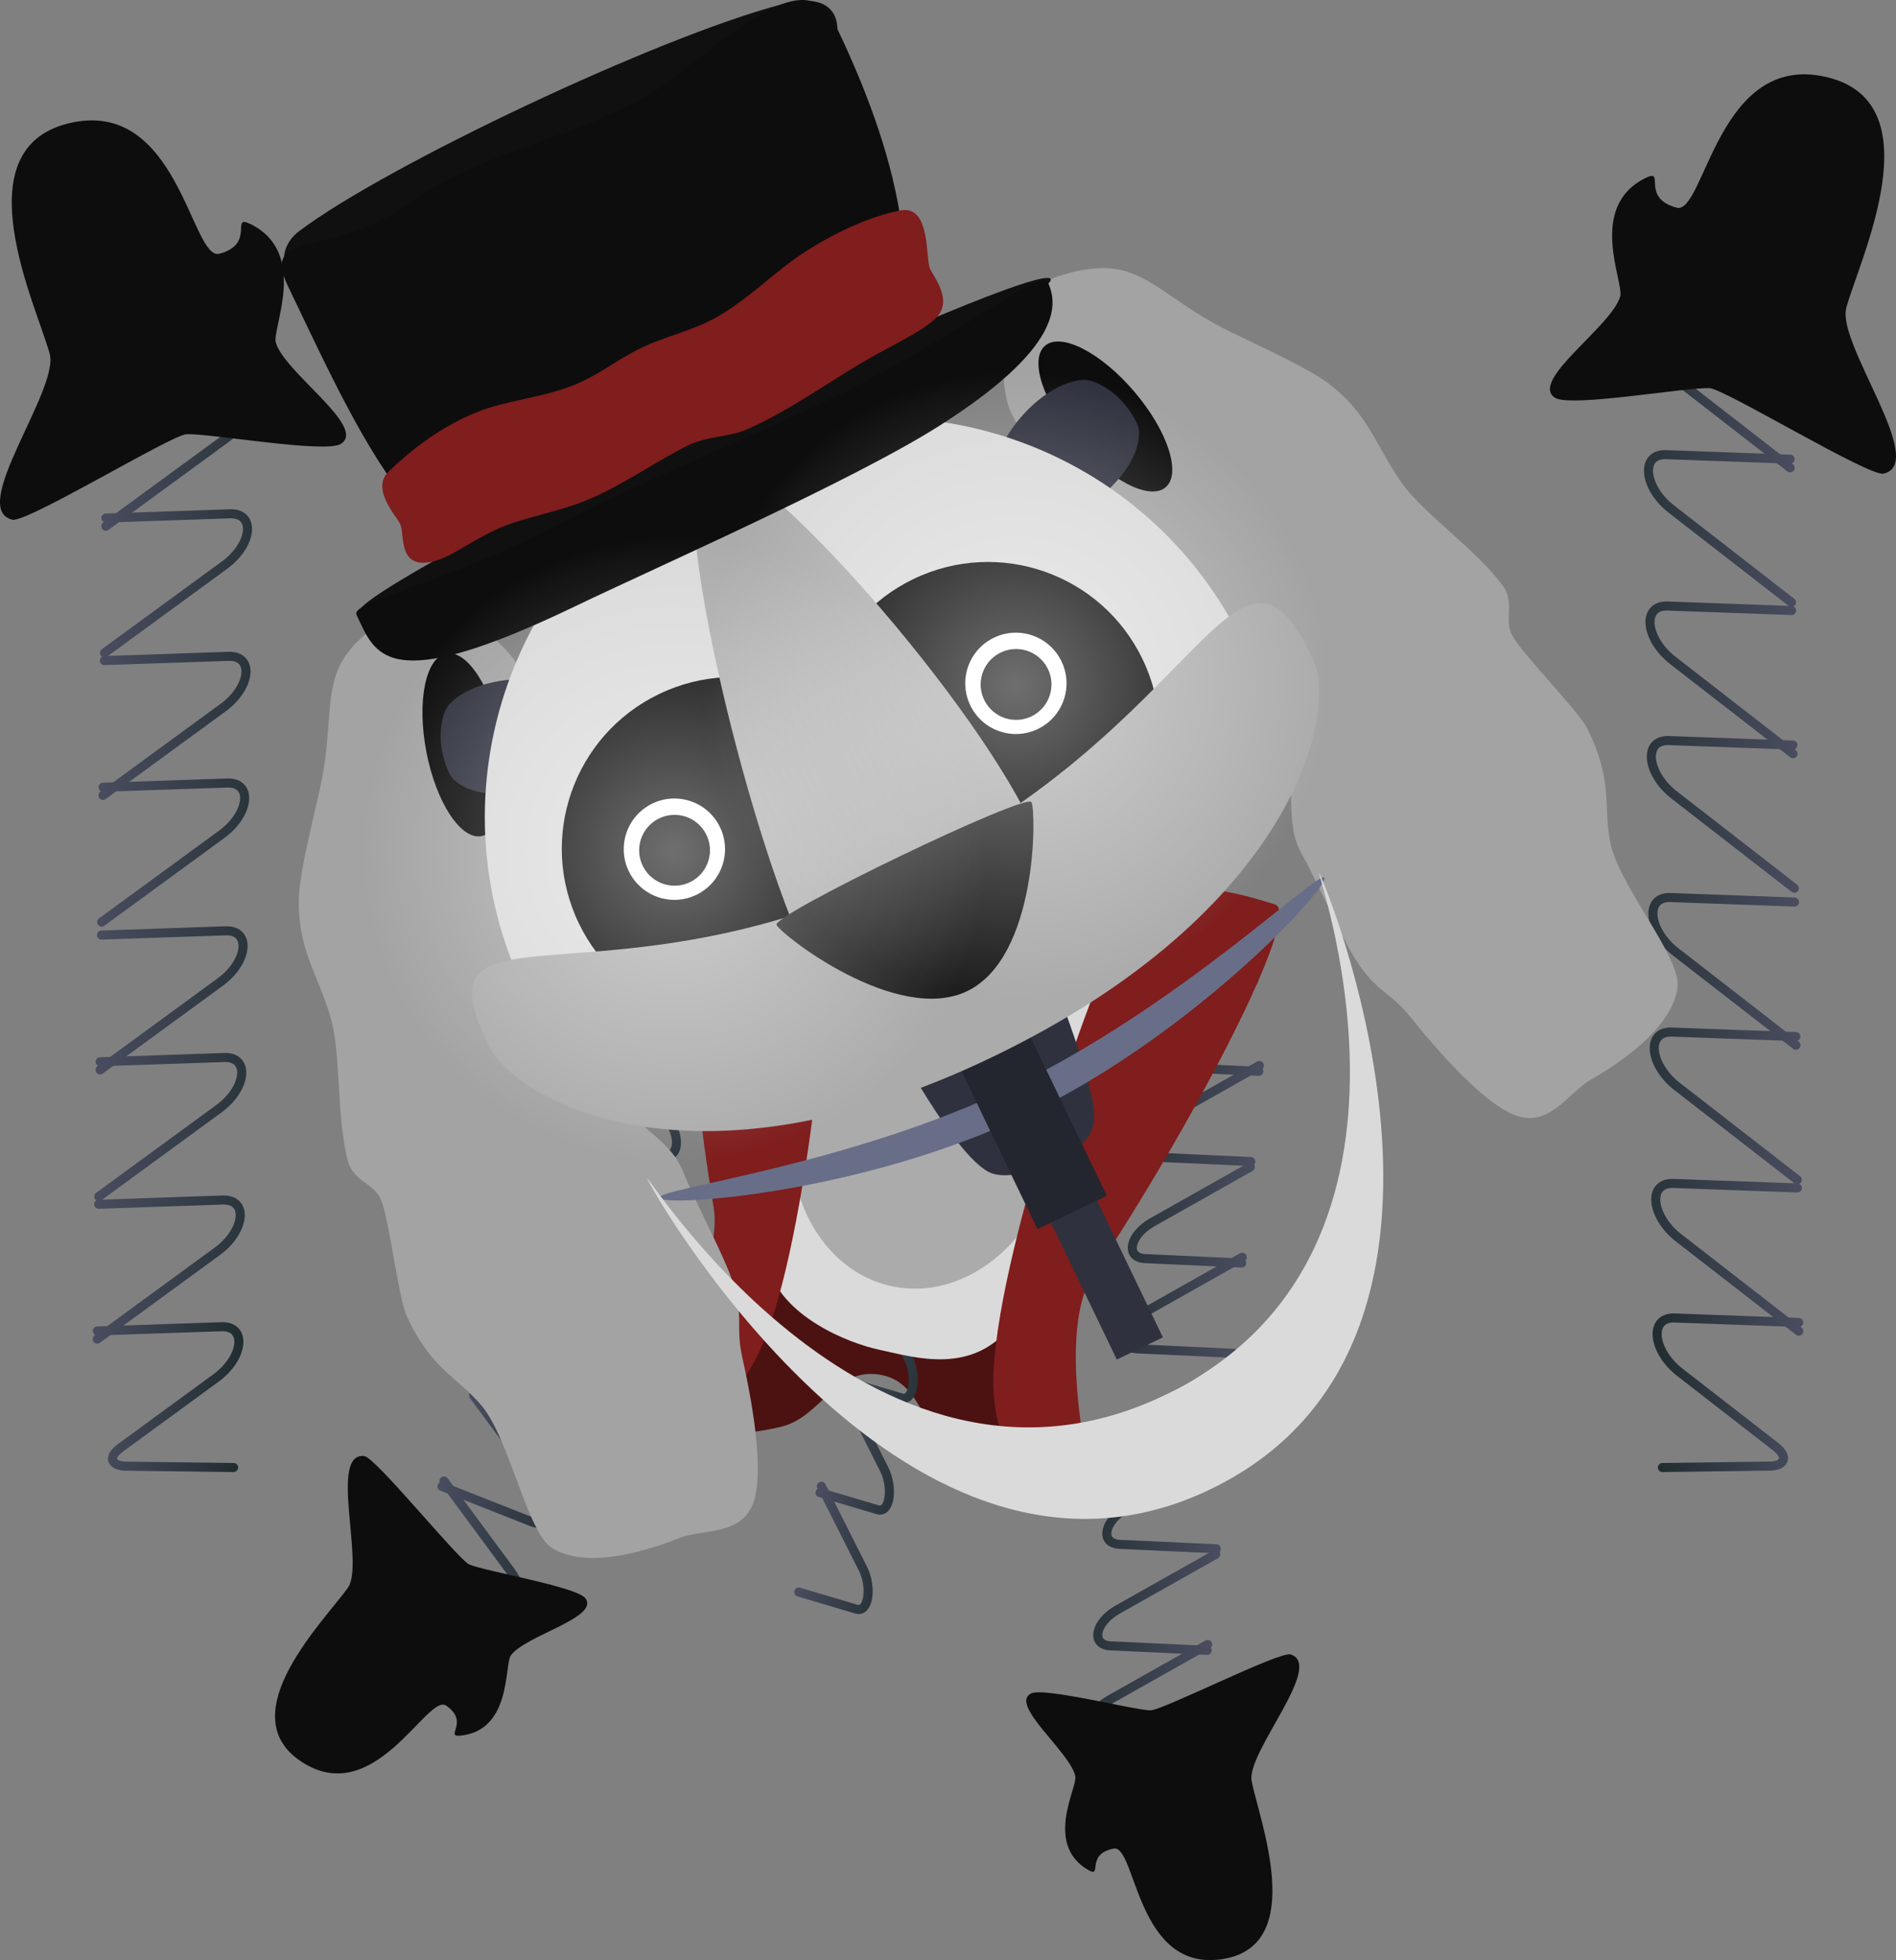 <svg version="1.1" xmlns="http://www.w3.org/2000/svg" xmlns:xlink="http://www.w3.org/1999/xlink" width="680.206" height="702.822" viewBox="0,0,680.206,702.822"><rect x="0" y="0" width="680.206" height="702.822" fill="#808080" stroke="none"/><defs><linearGradient x1="55.333" y1="410.51" x2="106.159" y2="411.151" gradientUnits="userSpaceOnUse" id="color-1"><stop offset="0" stop-color="#484c5e"/><stop offset="1" stop-color="#212d30"/></linearGradient><linearGradient x1="55.821" y1="364.52" x2="124.662" y2="365.388" gradientUnits="userSpaceOnUse" id="color-2"><stop offset="0" stop-color="#484c5e"/><stop offset="1" stop-color="#212d30"/></linearGradient><linearGradient x1="56.364" y1="313.416" x2="125.204" y2="314.284" gradientUnits="userSpaceOnUse" id="color-3"><stop offset="0" stop-color="#484c5e"/><stop offset="1" stop-color="#212d30"/></linearGradient><linearGradient x1="56.846" y1="267.99" x2="125.686" y2="268.858" gradientUnits="userSpaceOnUse" id="color-4"><stop offset="0" stop-color="#484c5e"/><stop offset="1" stop-color="#212d30"/></linearGradient><linearGradient x1="57.409" y1="214.993" x2="126.249" y2="215.861" gradientUnits="userSpaceOnUse" id="color-5"><stop offset="0" stop-color="#484c5e"/><stop offset="1" stop-color="#212d30"/></linearGradient><linearGradient x1="57.891" y1="169.567" x2="126.731" y2="170.435" gradientUnits="userSpaceOnUse" id="color-6"><stop offset="0" stop-color="#484c5e"/><stop offset="1" stop-color="#212d30"/></linearGradient><linearGradient x1="58.433" y1="118.463" x2="127.274" y2="119.331" gradientUnits="userSpaceOnUse" id="color-7"><stop offset="0" stop-color="#484c5e"/><stop offset="1" stop-color="#212d30"/></linearGradient><linearGradient x1="58.916" y1="73.037" x2="127.756" y2="73.905" gradientUnits="userSpaceOnUse" id="color-8"><stop offset="0" stop-color="#484c5e"/><stop offset="1" stop-color="#212d30"/></linearGradient><linearGradient x1="666.212" y1="408.908" x2="615.386" y2="409.588" gradientUnits="userSpaceOnUse" id="color-9"><stop offset="0" stop-color="#484c5e"/><stop offset="1" stop-color="#212d30"/></linearGradient><linearGradient x1="665.724" y1="360.066" x2="596.883" y2="360.987" gradientUnits="userSpaceOnUse" id="color-10"><stop offset="0" stop-color="#484c5e"/><stop offset="1" stop-color="#212d30"/></linearGradient><linearGradient x1="665.181" y1="305.792" x2="596.34" y2="306.714" gradientUnits="userSpaceOnUse" id="color-11"><stop offset="0" stop-color="#484c5e"/><stop offset="1" stop-color="#212d30"/></linearGradient><linearGradient x1="664.699" y1="257.549" x2="595.858" y2="258.471" gradientUnits="userSpaceOnUse" id="color-12"><stop offset="0" stop-color="#484c5e"/><stop offset="1" stop-color="#212d30"/></linearGradient><linearGradient x1="664.136" y1="201.266" x2="595.296" y2="202.188" gradientUnits="userSpaceOnUse" id="color-13"><stop offset="0" stop-color="#484c5e"/><stop offset="1" stop-color="#212d30"/></linearGradient><linearGradient x1="663.654" y1="153.023" x2="594.813" y2="153.945" gradientUnits="userSpaceOnUse" id="color-14"><stop offset="0" stop-color="#484c5e"/><stop offset="1" stop-color="#212d30"/></linearGradient><linearGradient x1="663.111" y1="98.75" x2="594.271" y2="99.672" gradientUnits="userSpaceOnUse" id="color-15"><stop offset="0" stop-color="#484c5e"/><stop offset="1" stop-color="#212d30"/></linearGradient><linearGradient x1="662.629" y1="50.507" x2="593.788" y2="51.429" gradientUnits="userSpaceOnUse" id="color-16"><stop offset="0" stop-color="#484c5e"/><stop offset="1" stop-color="#212d30"/></linearGradient><linearGradient x1="240.122" y1="416.316" x2="412.356" y2="453.181" gradientUnits="userSpaceOnUse" id="color-17"><stop offset="0" stop-color="#484c5e"/><stop offset="1" stop-color="#212d30"/></linearGradient><linearGradient x1="270.941" y1="191.534" x2="476.245" y2="235.476" gradientUnits="userSpaceOnUse" id="color-18"><stop offset="0" stop-color="#484c5e"/><stop offset="1" stop-color="#212d30"/></linearGradient><linearGradient x1="367.692" y1="198.496" x2="391.748" y2="203.644" gradientUnits="userSpaceOnUse" id="color-19"><stop offset="0" stop-color="#484c5e"/><stop offset="1" stop-color="#212d30"/></linearGradient><linearGradient x1="359.968" y1="234.582" x2="392.55" y2="241.556" gradientUnits="userSpaceOnUse" id="color-20"><stop offset="0" stop-color="#484c5e"/><stop offset="1" stop-color="#212d30"/></linearGradient><linearGradient x1="351.385" y1="274.682" x2="383.967" y2="281.656" gradientUnits="userSpaceOnUse" id="color-21"><stop offset="0" stop-color="#484c5e"/><stop offset="1" stop-color="#212d30"/></linearGradient><linearGradient x1="343.756" y1="310.326" x2="376.338" y2="317.3" gradientUnits="userSpaceOnUse" id="color-22"><stop offset="0" stop-color="#484c5e"/><stop offset="1" stop-color="#212d30"/></linearGradient><linearGradient x1="334.856" y1="351.911" x2="367.437" y2="358.885" gradientUnits="userSpaceOnUse" id="color-23"><stop offset="0" stop-color="#484c5e"/><stop offset="1" stop-color="#212d30"/></linearGradient><linearGradient x1="327.227" y1="387.555" x2="359.808" y2="394.529" gradientUnits="userSpaceOnUse" id="color-24"><stop offset="0" stop-color="#484c5e"/><stop offset="1" stop-color="#212d30"/></linearGradient><linearGradient x1="318.644" y1="427.655" x2="351.226" y2="434.629" gradientUnits="userSpaceOnUse" id="color-25"><stop offset="0" stop-color="#484c5e"/><stop offset="1" stop-color="#212d30"/></linearGradient><linearGradient x1="311.015" y1="463.299" x2="343.596" y2="470.273" gradientUnits="userSpaceOnUse" id="color-26"><stop offset="0" stop-color="#484c5e"/><stop offset="1" stop-color="#212d30"/></linearGradient><linearGradient x1="473.747" y1="277.81" x2="434.295" y2="274.291" gradientUnits="userSpaceOnUse" id="color-27"><stop offset="0" stop-color="#484c5e"/><stop offset="1" stop-color="#212d30"/></linearGradient><linearGradient x1="470.825" y1="310.567" x2="417.39" y2="305.8" gradientUnits="userSpaceOnUse" id="color-28"><stop offset="0" stop-color="#484c5e"/><stop offset="1" stop-color="#212d30"/></linearGradient><linearGradient x1="467.578" y1="346.966" x2="414.143" y2="342.199" gradientUnits="userSpaceOnUse" id="color-29"><stop offset="0" stop-color="#484c5e"/><stop offset="1" stop-color="#212d30"/></linearGradient><linearGradient x1="464.692" y1="379.321" x2="411.257" y2="374.554" gradientUnits="userSpaceOnUse" id="color-30"><stop offset="0" stop-color="#484c5e"/><stop offset="1" stop-color="#212d30"/></linearGradient><linearGradient x1="461.324" y1="417.068" x2="407.89" y2="412.301" gradientUnits="userSpaceOnUse" id="color-31"><stop offset="0" stop-color="#484c5e"/><stop offset="1" stop-color="#212d30"/></linearGradient><linearGradient x1="458.438" y1="449.423" x2="405.003" y2="444.656" gradientUnits="userSpaceOnUse" id="color-32"><stop offset="0" stop-color="#484c5e"/><stop offset="1" stop-color="#212d30"/></linearGradient><linearGradient x1="455.191" y1="485.822" x2="401.756" y2="481.055" gradientUnits="userSpaceOnUse" id="color-33"><stop offset="0" stop-color="#484c5e"/><stop offset="1" stop-color="#212d30"/></linearGradient><linearGradient x1="452.305" y1="518.177" x2="398.87" y2="513.41" gradientUnits="userSpaceOnUse" id="color-34"><stop offset="0" stop-color="#484c5e"/><stop offset="1" stop-color="#212d30"/></linearGradient><linearGradient x1="252.75" y1="230.509" x2="290.186" y2="243.447" gradientUnits="userSpaceOnUse" id="color-35"><stop offset="0" stop-color="#484c5e"/><stop offset="1" stop-color="#212d30"/></linearGradient><linearGradient x1="242.008" y1="261.592" x2="292.713" y2="279.115" gradientUnits="userSpaceOnUse" id="color-36"><stop offset="0" stop-color="#484c5e"/><stop offset="1" stop-color="#212d30"/></linearGradient><linearGradient x1="230.072" y1="296.132" x2="280.777" y2="313.654" gradientUnits="userSpaceOnUse" id="color-37"><stop offset="0" stop-color="#484c5e"/><stop offset="1" stop-color="#212d30"/></linearGradient><linearGradient x1="219.462" y1="326.833" x2="270.167" y2="344.356" gradientUnits="userSpaceOnUse" id="color-38"><stop offset="0" stop-color="#484c5e"/><stop offset="1" stop-color="#212d30"/></linearGradient><linearGradient x1="207.084" y1="362.652" x2="257.788" y2="380.174" gradientUnits="userSpaceOnUse" id="color-39"><stop offset="0" stop-color="#484c5e"/><stop offset="1" stop-color="#212d30"/></linearGradient><linearGradient x1="196.474" y1="393.353" x2="247.178" y2="410.876" gradientUnits="userSpaceOnUse" id="color-40"><stop offset="0" stop-color="#484c5e"/><stop offset="1" stop-color="#212d30"/></linearGradient><linearGradient x1="184.537" y1="427.892" x2="235.242" y2="445.415" gradientUnits="userSpaceOnUse" id="color-41"><stop offset="0" stop-color="#484c5e"/><stop offset="1" stop-color="#212d30"/></linearGradient><linearGradient x1="173.927" y1="458.594" x2="224.632" y2="476.117" gradientUnits="userSpaceOnUse" id="color-42"><stop offset="0" stop-color="#484c5e"/><stop offset="1" stop-color="#212d30"/></linearGradient><linearGradient x1="305.932" y1="304.226" x2="399.661" y2="324.288" gradientUnits="userSpaceOnUse" id="color-43"><stop offset="0" stop-color="#484c5e"/><stop offset="1" stop-color="#212d30"/></linearGradient><linearGradient x1="449.103" y1="296.333" x2="391.864" y2="284.082" gradientUnits="userSpaceOnUse" id="color-44"><stop offset="0" stop-color="#484c5e"/><stop offset="1" stop-color="#212d30"/></linearGradient><linearGradient x1="272.663" y1="264.342" x2="329.902" y2="276.593" gradientUnits="userSpaceOnUse" id="color-45"><stop offset="0" stop-color="#484c5e"/><stop offset="1" stop-color="#212d30"/></linearGradient><radialGradient cx="262.431" cy="215.205" r="112.373" gradientUnits="userSpaceOnUse" id="color-46"><stop offset="0" stop-color="#ffffff" stop-opacity="0.435"/><stop offset="1" stop-color="#ffffff" stop-opacity="0"/></radialGradient><linearGradient x1="162.764" y1="267.111" x2="362.097" y2="163.299" gradientUnits="userSpaceOnUse" id="color-47"><stop offset="0" stop-color="#484c5e"/><stop offset="1" stop-color="#212d30"/></linearGradient><linearGradient x1="246.499" y1="223.026" x2="278.722" y2="206.245" gradientUnits="userSpaceOnUse" id="color-48"><stop offset="0" stop-color="#484c5e"/><stop offset="1" stop-color="#212d30"/></linearGradient><radialGradient cx="384.949" cy="155.742" r="112.373" gradientUnits="userSpaceOnUse" id="color-49"><stop offset="0" stop-color="#ffffff" stop-opacity="0.435"/><stop offset="1" stop-color="#ffffff" stop-opacity="0"/></radialGradient><linearGradient x1="285.283" y1="207.648" x2="484.616" y2="103.836" gradientUnits="userSpaceOnUse" id="color-50"><stop offset="0" stop-color="#484c5e"/><stop offset="1" stop-color="#212d30"/></linearGradient><linearGradient x1="369.017" y1="163.563" x2="401.24" y2="146.781" gradientUnits="userSpaceOnUse" id="color-51"><stop offset="0" stop-color="#484c5e"/><stop offset="1" stop-color="#212d30"/></linearGradient></defs><g transform="translate(-20.669,89.852)"><g stroke-miterlimit="10"><g fill="none" stroke-width="3.25" stroke-linecap="round"><path d="M55.578,387.384c0,0 31.882,-1.09 44.5,-1.522c9.338,-0.319 7.931,11.182 -1.908,18.372c-8.241,6.022 -24.14,17.639 -34.155,24.957c-5.298,3.871 -2.872,6.616 1.83,6.676c8.902,0.112 38.629,0.487 38.629,0.487" stroke="url(#color-1)"/><path d="M56.061,341.958c0,0 31.882,-1.09 44.5,-1.522c9.338,-0.319 7.931,11.182 -1.908,18.372c-12.6,9.207 -43.105,31.497 -43.105,31.497" stroke="url(#color-2)"/><path d="M56.603,290.854c0,0 31.882,-1.09 44.5,-1.522c9.338,-0.319 7.931,11.182 -1.908,18.372c-12.6,9.207 -43.105,31.497 -43.105,31.497" stroke="url(#color-3)"/><path d="M57.085,245.428c0,0 31.882,-1.09 44.5,-1.522c9.338,-0.319 7.931,11.182 -1.908,18.372c-12.6,9.207 -43.105,31.497 -43.105,31.497" stroke="url(#color-4)"/><path d="M57.648,192.431c0,0 31.882,-1.09 44.5,-1.522c9.338,-0.319 7.931,11.182 -1.908,18.372c-12.6,9.207 -43.105,31.497 -43.105,31.497" stroke="url(#color-5)"/><path d="M58.13,147.005c0,0 31.882,-1.09 44.5,-1.522c9.338,-0.319 7.931,11.182 -1.908,18.372c-12.6,9.207 -43.105,31.497 -43.105,31.497" stroke="url(#color-6)"/><path d="M58.673,95.901c0,0 31.882,-1.09 44.5,-1.522c9.338,-0.319 7.931,11.182 -1.908,18.372c-12.6,9.207 -43.105,31.497 -43.105,31.497" stroke="url(#color-7)"/><path d="M59.155,50.475c0,0 31.882,-1.09 44.5,-1.522c9.338,-0.319 7.931,11.182 -1.908,18.372c-12.6,9.207 -43.105,31.497 -43.105,31.497" stroke="url(#color-8)"/></g><path d="M38.495,36.978c-4.684,-17.072 -31.701,-73.087 6.644,-82.57c39.583,-9.789 44.122,49.502 54.283,46.722c13.137,-3.594 3.625,-14.338 11.155,-10.613c20.959,10.37 7.646,37.349 9.028,42.386c2.944,10.728 32.771,30.287 23.406,36.377c-5.538,3.601 -47.156,-3.846 -55.48,-3.428c-5.436,0.273 -57.29,31.884 -62.433,30.643c-16.049,-3.871 16.944,-46.589 13.396,-59.517z" fill="#0d0d0d" stroke="#000000" stroke-width="0" stroke-linecap="butt"/><g fill="none" stroke-width="3.25" stroke-linecap="round"><path d="M617.07,436.354c0,0 29.727,-0.398 38.629,-0.517c4.703,-0.063 7.129,-2.978 1.83,-7.09c-10.015,-7.772 -25.915,-20.11 -34.155,-26.505c-9.839,-7.635 -11.247,-19.85 -1.908,-19.511c12.618,0.458 44.5,1.616 44.5,1.616" stroke="url(#color-9)"/><path d="M665.997,387.45c0,0 -30.505,-23.672 -43.105,-33.45c-9.839,-7.635 -11.247,-19.85 -1.908,-19.511c12.618,0.458 44.5,1.616 44.5,1.616" stroke="url(#color-10)"/><path d="M665.455,333.176c0,0 -30.505,-23.672 -43.105,-33.45c-9.839,-7.635 -11.247,-19.85 -1.908,-19.511c12.618,0.458 44.5,1.616 44.5,1.616" stroke="url(#color-11)"/><path d="M664.972,284.933c0,0 -30.505,-23.672 -43.105,-33.45c-9.839,-7.635 -11.247,-19.85 -1.908,-19.511c12.618,0.458 44.5,1.616 44.5,1.616" stroke="url(#color-12)"/><path d="M664.41,228.65c0,0 -30.505,-23.672 -43.105,-33.45c-9.839,-7.635 -11.247,-19.85 -1.908,-19.511c12.618,0.458 44.5,1.616 44.5,1.616" stroke="url(#color-13)"/><path d="M663.928,180.407c0,0 -30.505,-23.672 -43.105,-33.45c-9.839,-7.635 -11.247,-19.85 -1.908,-19.511c12.618,0.458 44.5,1.616 44.5,1.616" stroke="url(#color-14)"/><path d="M663.385,126.134c0,0 -30.505,-23.672 -43.105,-33.45c-9.839,-7.635 -11.247,-19.85 -1.908,-19.511c12.618,0.458 44.5,1.616 44.5,1.616" stroke="url(#color-15)"/><path d="M662.903,77.891c0,0 -30.505,-23.672 -43.105,-33.45c-9.839,-7.635 -11.247,-19.85 -1.908,-19.511c12.618,0.458 44.5,1.616 44.5,1.616" stroke="url(#color-16)"/></g><path d="M683.05,20.461c-3.547,12.929 29.445,55.646 13.396,59.517c-5.143,1.241 -56.997,-30.37 -62.433,-30.643c-8.323,-0.418 -49.941,7.03 -55.48,3.428c-9.366,-6.09 20.462,-25.649 23.406,-36.377c1.382,-5.037 -11.932,-32.016 9.028,-42.386c7.53,-3.726 -1.981,7.019 11.155,10.613c10.162,2.78 14.7,-56.511 54.283,-46.722c38.346,9.483 11.329,65.498 6.644,82.57z" fill="#0d0d0d" stroke="#000000" stroke-width="0" stroke-linecap="butt"/><path d="M412.356,453.181c-0.474,2.216 -25.558,-3.345 -48.836,-19.107c-10.688,-7.237 -11.251,-27.618 -26.218,-30.821c-16.963,-3.631 -21.743,15.044 -36.548,18.525c-26.706,6.28 -58.519,1.49 -58.074,-0.591c0.692,-3.234 58.852,-103.404 106.413,-93.224c47.561,10.18 63.954,121.983 63.261,125.218z" fill="#4c1212" stroke="url(#color-17)" stroke-width="0" stroke-linecap="butt"/><path d="M476.245,235.476c-0.509,2.378 -49.283,29.259 -105.976,17.125c-56.693,-12.134 -96.464,-52.564 -95.955,-54.942c0.251,-1.174 49.496,14.633 99.336,23.951c51.116,9.557 102.853,12.662 102.595,13.866z" fill="#4c1212" stroke="url(#color-18)" stroke-width="0" stroke-linecap="butt"/><g fill="none" stroke-width="3.25" stroke-linecap="round"><path d="M395.313,183.711c0,0 -14.07,-3.011 -18.283,-3.913c-2.226,-0.476 -3.843,1.404 -2.017,5.027c3.453,6.847 8.934,17.717 11.775,23.351c3.392,6.727 2.066,15.894 -2.278,14.606c-5.87,-1.741 -20.701,-6.14 -20.701,-6.14" stroke="url(#color-19)"/><path d="M364.299,214.35c0,0 10.516,20.855 14.86,29.47c3.392,6.727 2.066,15.894 -2.278,14.606c-5.87,-1.741 -20.701,-6.14 -20.701,-6.14" stroke="url(#color-20)"/><path d="M355.716,254.45c0,0 10.516,20.855 14.86,29.47c3.392,6.727 2.066,15.894 -2.278,14.606c-5.87,-1.741 -20.701,-6.14 -20.701,-6.14" stroke="url(#color-21)"/><path d="M348.087,290.094c0,0 10.516,20.855 14.86,29.47c3.392,6.727 2.066,15.894 -2.278,14.606c-5.87,-1.741 -20.701,-6.14 -20.701,-6.14" stroke="url(#color-22)"/><path d="M339.186,331.679c0,0 10.516,20.855 14.86,29.47c3.392,6.727 2.066,15.894 -2.278,14.606c-5.87,-1.741 -20.701,-6.14 -20.701,-6.14" stroke="url(#color-23)"/><path d="M331.557,367.323c0,0 10.516,20.855 14.86,29.47c3.392,6.727 2.066,15.894 -2.278,14.606c-5.87,-1.741 -20.701,-6.14 -20.701,-6.14" stroke="url(#color-24)"/><path d="M322.974,407.423c0,0 10.516,20.855 14.86,29.47c3.392,6.727 2.066,15.894 -2.278,14.606c-5.87,-1.741 -20.701,-6.14 -20.701,-6.14" stroke="url(#color-25)"/><path d="M315.345,443.067c0,0 10.516,20.855 14.86,29.47c3.392,6.727 2.066,15.894 -2.278,14.606c-5.87,-1.741 -20.701,-6.14 -20.701,-6.14" stroke="url(#color-26)"/></g><g><g fill="none" stroke-width="3.25" stroke-linecap="round"><path d="M472.277,294.282c0,0 -24.83,-1.144 -34.657,-1.597c-7.273,-0.335 -5.543,-8.45 2.498,-12.982c6.735,-3.796 19.73,-11.12 27.915,-15.734c4.33,-2.441 2.597,-4.544 -1.053,-4.869c-6.91,-0.616 -29.984,-2.675 -29.984,-2.675" stroke="url(#color-27)"/><path d="M469.391,326.637c0,0 -24.83,-1.144 -34.657,-1.596c-7.273,-0.335 -5.543,-8.45 2.498,-12.982c10.298,-5.804 35.23,-19.857 35.23,-19.857" stroke="url(#color-28)"/><path d="M466.144,363.036c0,0 -24.83,-1.144 -34.657,-1.597c-7.273,-0.335 -5.543,-8.449 2.498,-12.982c10.298,-5.804 35.23,-19.857 35.23,-19.857" stroke="url(#color-29)"/><path d="M463.258,395.391c0,0 -24.83,-1.144 -34.657,-1.596c-7.273,-0.335 -5.543,-8.45 2.498,-12.982c10.298,-5.804 35.23,-19.857 35.23,-19.857" stroke="url(#color-30)"/><path d="M459.891,433.138c0,0 -24.83,-1.144 -34.657,-1.596c-7.273,-0.335 -5.543,-8.45 2.498,-12.982c10.298,-5.804 35.23,-19.857 35.23,-19.857" stroke="url(#color-31)"/><path d="M457.005,465.493c0,0 -24.83,-1.144 -34.657,-1.596c-7.273,-0.335 -5.543,-8.45 2.498,-12.982c10.298,-5.804 35.23,-19.857 35.23,-19.857" stroke="url(#color-32)"/><path d="M453.758,501.892c0,0 -24.83,-1.144 -34.657,-1.596c-7.273,-0.335 -5.543,-8.449 2.498,-12.982c10.298,-5.804 35.23,-19.857 35.23,-19.857" stroke="url(#color-33)"/><path d="M450.871,534.246c0,0 -24.83,-1.144 -34.657,-1.596c-7.273,-0.335 -5.543,-8.45 2.498,-12.982c10.298,-5.804 35.23,-19.857 35.23,-19.857" stroke="url(#color-34)"/></g><path d="M459.576,612.559c-31.342,5.22 -31.296,-41.117 -39.358,-39.57c-10.422,2.001 -3.68,10.921 -9.306,7.573c-15.659,-9.319 -3.689,-29.477 -4.46,-33.474c-1.641,-8.512 -23.635,-25.505 -15.992,-29.672c4.52,-2.464 36.404,5.83 42.896,6.006c4.24,0.115 46.43,-21.319 50.351,-20.045c12.235,3.975 -15.971,35.174 -13.994,45.432c2.611,13.545 20.225,58.692 -10.137,63.749z" fill="#0d0d0d" stroke="#000000" stroke-width="0" stroke-linecap="butt"/></g><g><g fill="none" stroke-width="3.25" stroke-linecap="round"><path d="M295.034,226.041c0,0 -21.896,-7.567 -28.452,-9.833c-3.464,-1.197 -5.906,0.012 -2.954,4.012c5.58,7.56 14.438,19.561 19.03,25.782c5.482,7.427 3.738,15.538 -3.034,12.867c-9.151,-3.609 -32.274,-12.729 -32.274,-12.729" stroke="url(#color-35)"/><path d="M248.031,244.165c0,0 16.996,23.026 24.016,32.538c5.482,7.427 3.738,15.538 -3.034,12.867c-9.151,-3.609 -32.274,-12.729 -32.274,-12.729" stroke="url(#color-36)"/><path d="M236.095,278.705c0,0 16.996,23.026 24.016,32.538c5.482,7.427 3.738,15.538 -3.034,12.867c-9.151,-3.609 -32.274,-12.729 -32.274,-12.729" stroke="url(#color-37)"/><path d="M225.485,309.406c0,0 16.996,23.026 24.016,32.538c5.482,7.427 3.738,15.538 -3.034,12.867c-9.151,-3.609 -32.274,-12.729 -32.274,-12.729" stroke="url(#color-38)"/><path d="M213.106,345.225c0,0 16.996,23.026 24.016,32.538c5.482,7.427 3.738,15.538 -3.034,12.867c-9.151,-3.609 -32.274,-12.729 -32.274,-12.729" stroke="url(#color-39)"/><path d="M202.496,375.926c0,0 16.996,23.026 24.016,32.538c5.482,7.427 3.738,15.538 -3.034,12.867c-9.151,-3.609 -32.274,-12.729 -32.274,-12.729" stroke="url(#color-40)"/><path d="M190.56,410.465c0,0 16.996,23.026 24.016,32.538c5.482,7.427 3.738,15.538 -3.034,12.867c-9.151,-3.609 -32.274,-12.729 -32.274,-12.729" stroke="url(#color-41)"/><path d="M179.95,441.167c0,0 16.996,23.026 24.016,32.538c5.482,7.427 3.738,15.538 -3.034,12.867c-9.151,-3.609 -32.274,-12.729 -32.274,-12.729" stroke="url(#color-42)"/></g><path d="M145.505,479.419c6.003,-8.55 -6.962,-48.561 5.828,-47.18c4.099,0.443 33.82,37.269 37.735,38.899c5.995,2.496 38.481,7.98 41.596,12.078c5.268,6.93 -21.756,13.431 -26.736,20.526c-2.339,3.331 0.331,26.622 -17.771,28.716c-6.503,0.752 3.299,-4.627 -5.391,-10.719c-6.722,-4.712 -25.647,37.585 -52.106,19.993c-25.633,-17.042 8.918,-51.023 16.845,-62.313z" fill="#0d0d0d" stroke="#000000" stroke-width="0" stroke-linecap="butt"/></g><path d="M310.309,263.846c2.382,-11.128 -17.138,-38.391 -13.172,-42.944c4.999,-5.74 33.924,12.825 41.12,13.391c8.769,0.69 19.037,4.349 30.481,6.798c11.97,2.562 23.832,3.938 32.848,7.875c5.386,2.352 36.499,0.174 39.27,5.153c3.552,6.381 -22.266,21.018 -25.196,34.707c-4.864,22.726 -14.528,73.213 -31.291,95.593c-14.401,19.227 -35.309,12.469 -48.379,9.671c-10.985,-2.351 -35.211,-11.906 -39.978,-30.38c-7.509,-29.093 8.766,-74.025 14.297,-99.866z" fill="#dadada" stroke="#000000" stroke-width="0" stroke-linecap="butt"/><path d="M305.932,304.226c6.748,-31.528 33.2,-52.595 59.083,-47.055c25.883,5.54 41.394,35.589 34.646,67.117c-6.748,31.528 -33.2,52.595 -59.083,47.055c-25.883,-5.54 -41.394,-35.589 -34.646,-67.117z" fill="#ababab" stroke="url(#color-43)" stroke-width="0" stroke-linecap="butt"/><path d="M377.147,401.181c2.594,-46.966 38.518,-147.428 46.809,-159.075c13.891,-19.515 36.274,-13.173 54.109,-7.667c10.464,3.231 -31.719,82.466 -64.931,132.183c-15.808,23.665 2.126,87.835 2.126,87.835c0,0 -40.711,-6.237 -38.113,-53.275z" fill="#801d1d" stroke="url(#color-44)" stroke-width="0" stroke-linecap="butt"/><path d="M238.819,422.465c0,0 42.629,-51.208 37.892,-79.27c-9.952,-58.955 -16.007,-148.515 -5.137,-147.18c18.527,2.276 41.544,5.651 46.23,29.143c2.797,14.02 -5.547,120.386 -22.405,164.299c-16.883,43.981 -56.58,33.008 -56.58,33.008z" fill="#801d1d" stroke="url(#color-45)" stroke-width="0" stroke-linecap="butt"/><g stroke-width="0" stroke-linecap="butt"><g stroke="#000000"><path d="M421.329,397.634l-33.594,-69.825l16.531,-7.953l33.594,69.825z" fill="#2f323e"/><path d="M374.583,329.949c-14.247,-8.852 -37.679,-54.817 -37.679,-54.817l56.058,-27.613c0,0 19.348,46.159 20.238,62.17c0.6,10.796 -9.719,14.389 -16.895,17.842c-5.347,2.572 -15.69,6.166 -21.722,2.418z" fill="#2f323e"/><g><path d="M467.833,153.036c-10.765,-12.348 -20.686,-16.76 -29.025,-26.119c-7.869,-8.831 -14.262,-22.758 -20.777,-29.347c-16.102,-16.283 -28.567,-26.742 -34.63,-39.423c-3.786,-7.918 -2.806,-24.34 -3.956,-31.983c-1.259,-8.363 20.819,-20.051 37.542,-19.861c14.559,0.165 22.366,10.878 41.444,20.98c8.535,4.519 30.988,14.193 39.397,20.773c13.946,10.914 16.044,21.254 25.403,34.794c7.841,11.345 27.15,24.364 36.642,37.392c4.43,6.08 0.133,12.202 3.506,18.083c4.071,7.101 23.391,26.467 26.702,33.029c9.403,18.634 5.696,27.579 8.26,40.738c3.043,15.618 25.523,41.323 24.163,52.02c-1.987,15.626 -23.291,28.694 -31.31,33.292c-7.873,4.514 -14.776,17.504 -27.309,12.506c-9.697,-3.867 -23.723,-18.314 -37.082,-34.948c-7.961,-9.913 -11.809,-8.314 -19.973,-21.027c-4.875,-7.591 -13.734,-28.108 -19.152,-37.558c-9.143,-15.947 4.638,-35.26 -19.843,-63.342z" fill="#a3a3a3"/><path d="M395.6,34.111c5.75,-4.9 20.093,2.49 32.037,16.505c11.944,14.016 16.965,29.35 11.215,34.25c-5.75,4.9 -20.093,-2.49 -32.037,-16.505c-11.944,-14.016 -16.965,-29.35 -11.215,-34.25z" fill="#0d0d0d"/></g><path d="M408.984,46.368c4.579,-0.378 10.81,3.984 14.004,7.413c2.291,2.46 6.069,7.678 6.262,10.796c1.173,19.006 -34.845,43.813 -48.805,28.824c-13.057,-14.02 9.819,-45.489 28.539,-47.033z" fill="#2f323e"/><g><path d="M265.703,330.176c4.003,10.131 14.505,29.858 17.394,38.404c4.839,14.313 1.188,16.321 3.965,28.729c4.661,20.819 7.197,40.794 4.166,50.785c-3.916,12.912 -18.374,10.199 -26.815,13.534c-8.597,3.397 -32.103,11.887 -45.553,3.688c-9.207,-5.612 -15.264,-39.22 -25.568,-51.344c-8.682,-10.215 -17.984,-12.902 -26.676,-31.877c-3.061,-6.682 -6.137,-33.864 -9.144,-41.477c-2.491,-6.306 -9.956,-6.769 -11.942,-14.024c-4.256,-15.547 -2.378,-38.759 -6.35,-51.966c-4.74,-15.763 -11.51,-23.855 -11.334,-41.563c0.106,-10.677 6.559,-34.258 8.354,-43.747c4.013,-21.211 0.514,-33.997 9.471,-45.476c10.288,-13.185 33.199,-23.142 38.947,-16.939c5.254,5.668 18.697,15.152 22.521,23.051c6.125,12.651 6.518,28.918 9.193,51.661c1.082,9.203 7.975,22.89 9.965,34.55c2.108,12.356 -0.636,22.863 2.295,38.98c6.664,36.654 30.356,37.938 37.11,55.034z" fill="#a3a3a3"/><path d="M200.51,174.62c3.498,18.079 0.32,33.898 -7.097,35.333c-7.417,1.435 -16.265,-12.058 -19.763,-30.137c-3.498,-18.079 -0.32,-33.898 7.097,-35.333c7.417,-1.435 16.265,12.058 19.763,30.137z" fill="#0d0d0d"/></g><path d="M236.533,169.643c3.001,20.262 -38.861,32.925 -52.98,20.147c-2.317,-2.097 -4.036,-8.306 -4.528,-11.631c-0.686,-4.635 -0.205,-12.227 2.947,-15.569c12.889,-13.664 51.754,-11.899 54.561,7.052z" fill="#2f323e"/><path d="M495.836,224.902c1.619,3.365 -46.63,55.977 -106.32,84.692c-59.599,28.671 -130.636,33.45 -132.253,30.09c-1.611,-3.349 67.404,-11.296 126.791,-39.886c59.884,-28.828 110.157,-78.273 111.782,-74.896z" fill="#686e88"/><path d="M494.158,223.639c4.491,9.335 68.082,168.876 -39.283,220.531c-107.364,51.655 -197.307,-101.626 -201.798,-110.961c-4.491,-9.335 78.169,128.81 185.533,77.155c107.364,-51.655 51.056,-196.06 55.547,-186.725z" fill="#dadada"/><path d="M392.875,350.897l-31.909,-66.322l24.897,-11.978l31.909,66.322z" fill="#24262f"/><path d="M208.783,265.132c-34.272,-71.233 -4.308,-156.762 66.925,-191.034c71.233,-34.272 156.762,-4.308 191.034,66.925c34.272,71.233 -223.687,195.342 -257.958,124.109z" fill="#dadada"/><path d="M228.315,241.185c-14.741,-30.639 -1.853,-67.427 28.786,-82.168c30.639,-14.741 67.427,-1.853 82.168,28.786c14.741,30.639 1.853,67.427 -28.786,82.168c-30.639,14.741 -67.427,1.853 -82.168,-28.786z" fill="#000000"/><path d="M319.629,199.918c-14.741,-30.639 -1.853,-67.427 28.786,-82.168c30.639,-14.741 67.427,-1.853 82.168,28.786c14.741,30.639 1.853,67.427 -28.786,82.168c-30.639,14.741 -67.427,1.853 -82.168,-28.786z" fill="#000000"/><path d="M491.96,147.036c8.591,18.468 -6.966,90.019 -115.204,142.095c-108.238,52.075 -171.346,14.759 -180.424,-3.474c-28.134,-56.504 40.208,-10.919 148.446,-62.994c108.238,-52.075 119.478,-135.183 147.182,-75.627z" fill="#ababab"/><path d="M311.15,255.234c-23.336,-48.505 -52.47,-173.039 -37.791,-180.102c14.679,-7.062 93.609,81.181 116.946,129.685c23.336,48.505 -55.818,98.921 -79.155,50.416z" fill="#ababab"/><path d="M390.726,197.779c1.726,3.587 2.199,55.597 -23.059,67.749c-25.259,12.152 -66.684,-20.154 -68.41,-23.741c-1.726,-3.587 89.744,-47.595 91.47,-44.008z" fill="#1d1d1d"/><g><path d="M320.078,-84.236c7.753,16.115 -29.867,50.303 -84.028,76.36c-54.161,26.058 -104.352,34.118 -112.105,18.003c-1.282,-2.666 -3.947,-11.086 4.152,-17.179c31.288,-23.539 128.405,-69.466 172.771,-81.178c13.58,-3.585 17.693,0.842 19.21,3.994z" fill="#101010"/><path d="M320.184,-81.374c16.666,34.64 39.071,92.36 13.651,133.15c-18.048,28.96 -78.312,45.577 -100.796,56.394c-54.153,26.054 -80.463,-35.96 -108.961,-95.194c-10.259,-21.324 15.083,-9.258 44.741,-30.88c24.833,-18.104 68.415,-24.74 92.615,-43.416c27.183,-20.978 49.102,-40.11 58.751,-20.054z" fill="#0d0d0d"/></g><g><path d="M397.61,10.191c1.817,3.776 -52.226,33.547 -120.708,66.495c-68.482,32.948 -125.47,56.596 -127.287,52.82c-1.817,-3.776 52.226,-33.547 120.708,-66.495c68.482,-32.948 125.47,-56.596 127.287,-52.82z" fill="#101010"/><path d="M396.572,11.373c3.905,8.117 4.668,23.802 -38.967,51.489c-30.98,19.657 -102.199,51.021 -130.629,64.699c-68.473,32.944 -71.688,16.992 -78.366,3.112c-2.404,-4.997 31.161,-10.974 71.621,-32.163c33.877,-17.742 79.577,-35.01 113.006,-52.742c37.55,-19.917 61.075,-39.094 63.336,-34.394z" fill="#0d0d0d"/></g><path d="M354.329,6.567c1.474,3.063 8.394,11.515 2.081,17.636c-5.347,5.184 -15.738,9.619 -27.326,16.47c-11.879,7.023 -25.067,16.479 -39.596,23.091c-7.336,3.338 -14.499,2.511 -21.797,6.022c-11.014,5.299 -22.78,13.878 -35.66,19.352c-11.186,4.754 -23.558,6.449 -32.694,10.589c-11.348,5.143 -17.052,10.588 -24.134,11.935c-11.94,2.272 -9.205,-9.948 -10.979,-13.634c-1.487,-3.091 -10.559,-12.598 -4.126,-18.796c5.96,-5.742 16.661,-15.174 31.469,-21.236c10.793,-4.418 24.617,-5.281 36.205,-10.295c8.986,-3.888 14.294,-8.661 23.089,-12.893c8.811,-4.239 18.525,-6.02 27.724,-11.389c10.829,-6.321 20.302,-16.025 30.105,-22.446c13.767,-9.018 27.012,-14 35.304,-15.397c10.673,-1.798 8.673,17.54 10.332,20.989z" fill="#801d1d"/></g><g><path d="M162.764,267.111c-28.667,-55.044 -7.284,-122.906 47.761,-151.573c55.044,-28.667 122.906,-7.284 151.573,47.761c28.667,55.044 7.284,122.906 -47.761,151.573c-55.044,28.667 -122.906,7.284 -151.573,-47.761z" fill="url(#color-46)" stroke="url(#color-47)"/><path d="M246.499,223.026c-4.634,-8.898 -1.177,-19.868 7.721,-24.502c8.898,-4.634 19.868,-1.177 24.502,7.721c4.634,8.898 1.177,19.868 -7.721,24.502c-8.898,4.634 -19.868,1.177 -24.502,-7.721zM268.541,226.299c6.222,-3.241 8.64,-10.912 5.399,-17.134c-3.241,-6.222 -10.912,-8.64 -17.135,-5.399c-6.222,3.241 -8.64,10.912 -5.399,17.135c3.241,6.222 10.912,8.64 17.135,5.399z" fill="#ffffff" stroke="url(#color-48)"/></g><g><path d="M285.283,207.648c-28.667,-55.044 -7.284,-122.906 47.761,-151.573c55.044,-28.667 122.906,-7.284 151.573,47.761c28.667,55.044 7.284,122.906 -47.761,151.573c-55.044,28.667 -122.906,7.284 -151.573,-47.761z" fill="url(#color-49)" stroke="url(#color-50)"/><path d="M369.017,163.563c-4.634,-8.898 -1.177,-19.868 7.721,-24.502c8.898,-4.634 19.868,-1.177 24.502,7.721c4.634,8.898 1.177,19.868 -7.721,24.502c-8.898,4.634 -19.868,1.177 -24.502,-7.721zM391.06,166.836c6.222,-3.241 8.64,-10.912 5.399,-17.134c-3.241,-6.222 -10.912,-8.64 -17.135,-5.399c-6.222,3.241 -8.64,10.912 -5.399,17.135c3.241,6.222 10.912,8.64 17.135,5.399z" fill="#ffffff" stroke="url(#color-51)"/></g></g></g></g></svg>